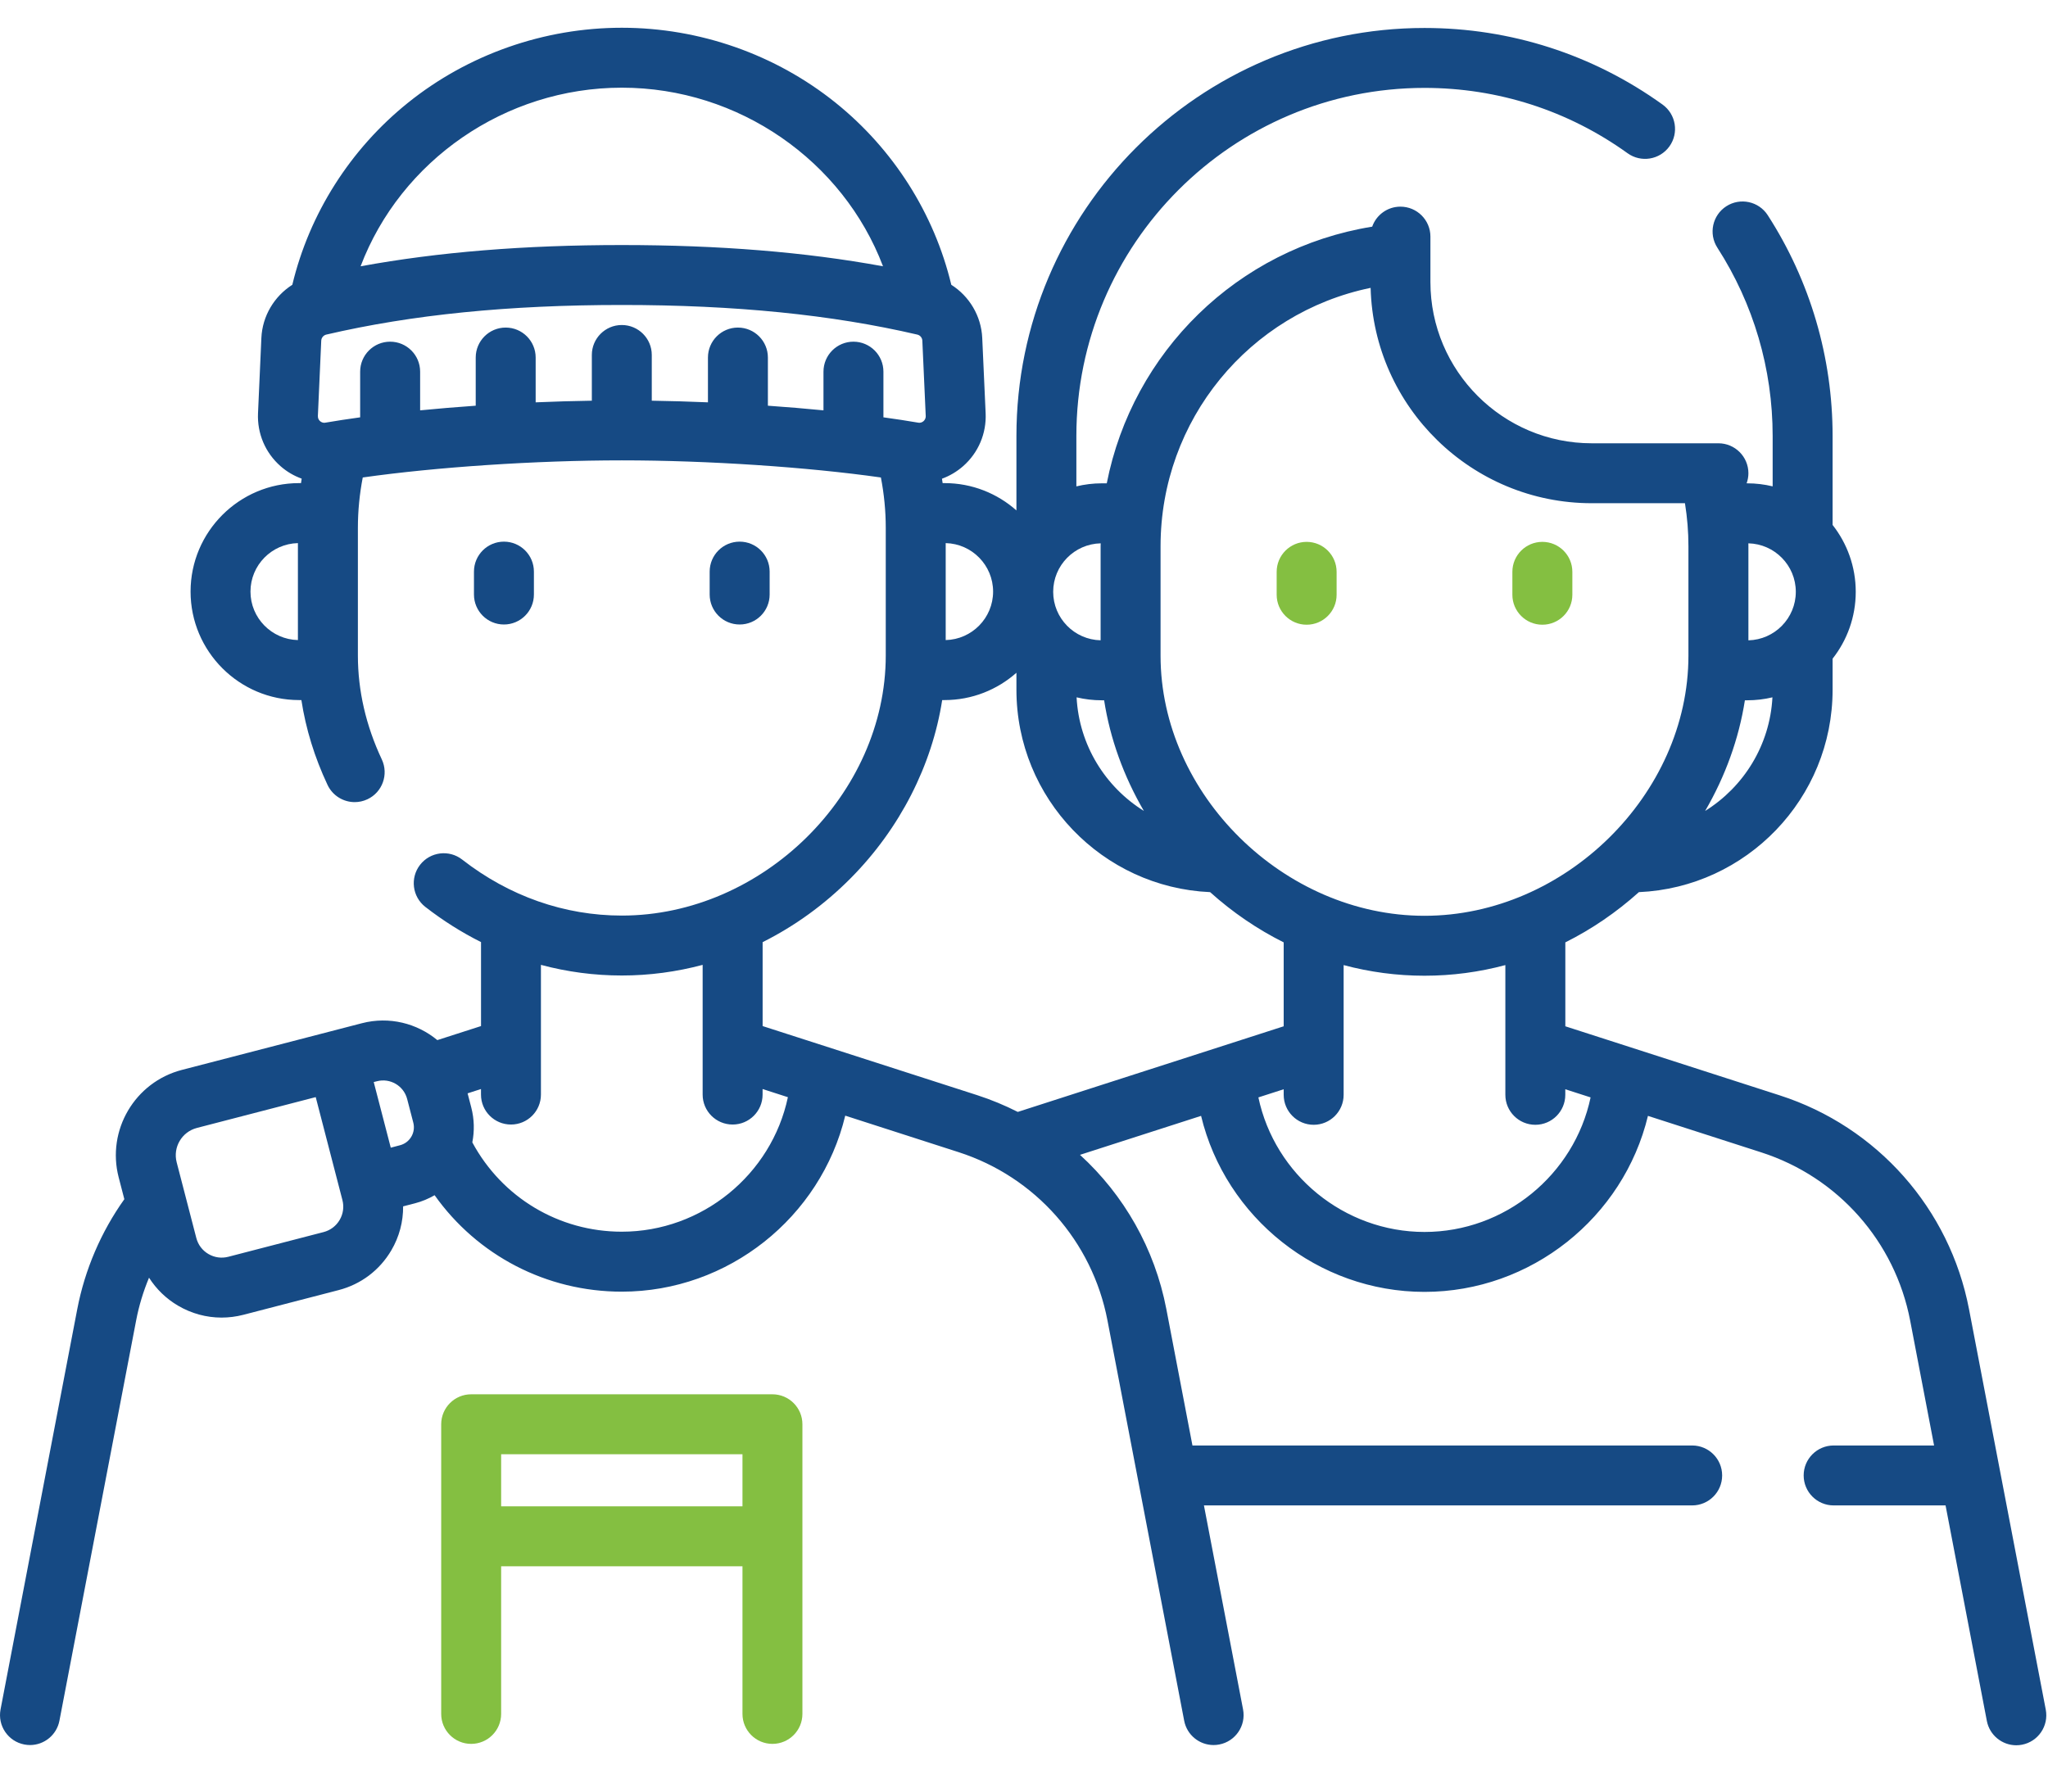 <?xml version="1.0" encoding="UTF-8"?>
<svg width="56px" height="49px" viewBox="0 0 56 49" version="1.1" xmlns="http://www.w3.org/2000/svg" xmlns:xlink="http://www.w3.org/1999/xlink">
    <title>friend</title>
    <g id="Page-1" stroke="none" stroke-width="1" fill="none" fill-rule="evenodd">
        <g id="Home-12" transform="translate(-768, -5559)" fill-rule="nonzero">
            <g id="WE-DELIVER" transform="translate(-1, 5169)">
                <g id="5-points" transform="translate(178, 258)">
                    <g id="row-2" transform="translate(2, 132.5)">
                        <g id="d-4" transform="translate(589, 0.25)">
                            <g id="friend" transform="translate(-0, 0)">
                                <path d="M55.939,46.009 L53.841,35.059 C53.314,32.309 51.33,30.066 48.664,29.208 L42.802,27.319 L42.802,25.024 C43.52,24.665 44.196,24.205 44.814,23.65 C47.756,23.521 50.11,21.088 50.11,18.115 L50.11,17.265 C50.506,16.761 50.743,16.126 50.743,15.436 C50.743,14.746 50.506,14.111 50.11,13.607 L50.11,11.173 C50.11,9.023 49.497,6.936 48.337,5.136 C48.092,4.756 47.585,4.646 47.204,4.891 C46.824,5.136 46.714,5.644 46.959,6.024 C47.948,7.559 48.471,9.339 48.471,11.173 L48.471,12.552 C48.248,12.498 48.016,12.469 47.777,12.469 L47.759,12.469 C47.79,12.383 47.808,12.29 47.808,12.193 C47.808,11.741 47.441,11.374 46.988,11.374 L43.524,11.374 C41.092,11.374 39.113,9.395 39.113,6.963 L39.113,5.721 C39.113,5.269 38.746,4.902 38.293,4.902 C37.936,4.902 37.633,5.13 37.521,5.449 C33.831,6.046 30.967,8.884 30.263,12.469 L30.126,12.469 C29.887,12.469 29.655,12.499 29.432,12.552 L29.432,11.173 C29.432,5.925 33.702,1.654 38.951,1.654 C40.959,1.654 42.879,2.272 44.504,3.441 C44.871,3.705 45.383,3.622 45.648,3.254 C45.912,2.887 45.828,2.375 45.461,2.11 C43.556,0.74 41.305,0.015 38.951,0.015 C32.799,0.015 27.793,5.021 27.793,11.174 L27.793,13.21 C27.269,12.746 26.581,12.463 25.828,12.463 L25.775,12.463 C25.769,12.423 25.763,12.383 25.757,12.343 C25.967,12.266 26.163,12.151 26.336,11.999 C26.752,11.633 26.976,11.105 26.951,10.552 L26.858,8.493 C26.831,7.89 26.504,7.351 26.012,7.039 C25.546,5.094 24.429,3.331 22.85,2.061 C21.205,0.738 19.129,0.009 17.003,0.009 C14.877,0.009 12.8,0.738 11.155,2.061 C9.576,3.331 8.459,5.094 7.993,7.039 C7.502,7.351 7.174,7.89 7.147,8.493 L7.055,10.552 C7.03,11.105 7.254,11.633 7.67,11.999 C7.842,12.151 8.039,12.265 8.249,12.341 C8.242,12.382 8.236,12.422 8.231,12.463 L8.178,12.463 C6.542,12.463 5.211,13.794 5.211,15.43 C5.211,17.066 6.542,18.397 8.178,18.397 L8.241,18.397 C8.362,19.185 8.601,19.962 8.956,20.717 C9.096,21.014 9.391,21.188 9.699,21.188 C9.815,21.188 9.934,21.163 10.047,21.11 C10.457,20.918 10.632,20.429 10.44,20.02 C10.006,19.096 9.786,18.14 9.786,17.177 L9.786,13.685 C9.786,13.221 9.832,12.76 9.919,12.309 C11.916,12.025 14.648,11.841 17.003,11.841 C19.358,11.841 22.09,12.025 24.087,12.309 C24.174,12.76 24.22,13.221 24.22,13.685 L24.22,17.177 C24.22,20.966 20.848,24.291 17.003,24.291 C15.433,24.291 13.923,23.761 12.637,22.759 C12.28,22.481 11.765,22.545 11.487,22.902 C11.209,23.259 11.272,23.774 11.629,24.053 C12.113,24.429 12.622,24.75 13.153,25.016 L13.153,27.313 L11.958,27.697 C11.404,27.238 10.645,27.041 9.896,27.235 L4.973,28.512 C3.686,28.846 2.911,30.164 3.245,31.451 L3.4,32.048 C2.763,32.941 2.32,33.976 2.113,35.053 L0.015,46.003 C-0.07,46.448 0.221,46.877 0.666,46.962 C0.718,46.972 0.769,46.977 0.821,46.977 C1.206,46.977 1.549,46.704 1.625,46.312 L3.723,35.362 C3.799,34.962 3.919,34.571 4.075,34.195 C4.273,34.505 4.541,34.768 4.868,34.96 C5.235,35.176 5.644,35.286 6.058,35.286 C6.257,35.286 6.457,35.261 6.654,35.21 L9.26,34.534 C9.87,34.376 10.381,33.99 10.7,33.447 C10.918,33.077 11.026,32.663 11.023,32.244 L11.348,32.16 C11.538,32.111 11.717,32.035 11.884,31.939 C13.052,33.585 14.94,34.577 17.002,34.577 C19.912,34.577 22.443,32.544 23.112,29.763 L26.213,30.762 C28.308,31.437 29.867,33.199 30.282,35.362 L32.38,46.312 C32.455,46.704 32.798,46.977 33.184,46.977 C33.235,46.977 33.287,46.972 33.339,46.962 C33.783,46.877 34.075,46.448 33.99,46.003 L32.92,40.423 L46.27,40.423 C46.723,40.423 47.09,40.056 47.09,39.603 C47.09,39.151 46.723,38.784 46.27,38.784 L32.606,38.784 L31.892,35.053 C31.575,33.4 30.732,31.931 29.531,30.835 L32.842,29.769 C33.51,32.55 36.042,34.583 38.951,34.583 C41.862,34.583 44.392,32.55 45.061,29.769 L48.162,30.768 C50.257,31.443 51.816,33.205 52.231,35.368 L52.885,38.784 L50.139,38.784 C49.686,38.784 49.319,39.151 49.319,39.603 C49.319,40.056 49.686,40.423 50.139,40.423 L53.199,40.423 L54.328,46.318 C54.404,46.71 54.747,46.983 55.133,46.983 C55.184,46.983 55.236,46.978 55.288,46.968 C55.732,46.883 56.024,46.454 55.939,46.009 L55.939,46.009 Z M49.104,15.436 C49.104,16.158 48.525,16.746 47.808,16.763 L47.808,14.19 C47.808,14.164 47.807,14.137 47.807,14.11 C48.525,14.127 49.104,14.714 49.104,15.436 Z M46.625,21.429 C47.176,20.483 47.548,19.454 47.712,18.403 L47.777,18.403 C48.014,18.403 48.244,18.375 48.465,18.322 C48.396,19.633 47.677,20.774 46.625,21.429 Z M31.734,14.19 C31.734,10.735 34.16,7.807 37.478,7.123 C37.563,10.385 40.242,13.013 43.524,13.013 L46.073,13.013 C46.136,13.401 46.168,13.795 46.168,14.19 L46.168,17.183 C46.168,20.973 42.796,24.297 38.951,24.297 C35.106,24.297 31.734,20.973 31.734,17.183 L31.734,14.19 L31.734,14.19 Z M30.126,18.403 L30.191,18.403 C30.354,19.454 30.727,20.483 31.278,21.429 C30.226,20.774 29.507,19.633 29.438,18.322 C29.659,18.375 29.889,18.403 30.126,18.403 Z M30.095,14.19 L30.095,16.762 C29.377,16.746 28.798,16.158 28.798,15.436 C28.798,14.714 29.378,14.126 30.097,14.11 C30.096,14.137 30.095,14.163 30.095,14.19 L30.095,14.19 Z M27.155,15.43 C27.155,16.152 26.576,16.739 25.859,16.756 L25.859,14.104 C26.576,14.121 27.155,14.709 27.155,15.43 L27.155,15.43 Z M23.336,8.595 C22.884,8.595 22.517,8.962 22.517,9.415 L22.517,10.473 C22.025,10.425 21.516,10.382 20.997,10.346 L20.997,9.029 C20.997,8.576 20.63,8.209 20.177,8.209 C19.725,8.209 19.358,8.576 19.358,9.029 L19.358,10.254 C18.843,10.232 18.329,10.217 17.822,10.209 L17.822,8.958 C17.822,8.506 17.455,8.139 17.002,8.139 C16.55,8.139 16.183,8.506 16.183,8.958 L16.183,10.209 C15.676,10.217 15.162,10.232 14.647,10.254 L14.647,9.029 C14.647,8.576 14.28,8.209 13.827,8.209 C13.375,8.209 13.008,8.576 13.008,9.029 L13.008,10.346 C12.489,10.382 11.98,10.425 11.488,10.473 L11.488,9.415 C11.488,8.962 11.121,8.595 10.668,8.595 C10.215,8.595 9.848,8.962 9.848,9.415 L9.848,10.664 C9.514,10.71 9.194,10.759 8.896,10.81 C8.83,10.822 8.781,10.794 8.753,10.769 C8.723,10.743 8.689,10.697 8.692,10.626 L8.784,8.567 C8.788,8.487 8.845,8.419 8.922,8.401 C11.264,7.856 13.907,7.591 17.002,7.591 C20.098,7.591 22.741,7.856 25.082,8.401 C25.16,8.419 25.217,8.487 25.22,8.567 L25.313,10.626 C25.316,10.697 25.281,10.743 25.252,10.769 C25.223,10.794 25.175,10.822 25.108,10.81 C24.811,10.759 24.491,10.71 24.156,10.664 L24.156,9.415 C24.156,8.962 23.789,8.595 23.336,8.595 L23.336,8.595 Z M17.003,1.648 C20.2,1.648 23.05,3.649 24.145,6.533 C22.017,6.143 19.666,5.952 17.002,5.952 C14.338,5.952 11.987,6.143 9.86,6.533 C10.955,3.649 13.804,1.648 17.003,1.648 L17.003,1.648 Z M6.849,15.43 C6.849,14.709 7.428,14.121 8.146,14.104 L8.146,16.756 C7.428,16.739 6.849,16.152 6.849,15.43 L6.849,15.43 Z M9.287,32.616 C9.19,32.781 9.034,32.899 8.849,32.947 L6.243,33.623 C6.057,33.671 5.864,33.644 5.699,33.547 C5.533,33.45 5.416,33.294 5.368,33.109 L4.831,31.039 C4.724,30.627 4.972,30.206 5.384,30.099 L8.633,29.256 L9.363,32.072 C9.411,32.258 9.384,32.451 9.287,32.616 Z M10.936,30.573 L10.685,30.639 L10.219,28.844 L10.307,28.822 C10.669,28.728 11.039,28.946 11.133,29.307 L11.301,29.954 C11.335,30.085 11.316,30.222 11.247,30.339 C11.178,30.456 11.068,30.539 10.936,30.573 L10.936,30.573 Z M17.002,32.937 C15.283,32.937 13.728,32.003 12.915,30.494 C12.976,30.182 12.969,29.859 12.887,29.542 L12.786,29.153 L13.152,29.035 L13.152,29.187 C13.152,29.64 13.519,30.006 13.972,30.006 C14.424,30.006 14.791,29.64 14.791,29.187 L14.791,25.639 C15.508,25.831 16.249,25.93 17.002,25.93 C17.756,25.93 18.497,25.83 19.213,25.639 L19.213,29.187 C19.213,29.64 19.58,30.006 20.033,30.006 C20.485,30.006 20.852,29.64 20.852,29.187 L20.852,29.035 L21.544,29.258 C21.097,31.375 19.195,32.937 17.002,32.937 L17.002,32.937 Z M26.715,29.201 L20.853,27.313 L20.853,25.018 C21.73,24.579 22.546,23.991 23.268,23.262 C24.61,21.906 25.485,20.182 25.763,18.397 L25.827,18.397 C26.581,18.397 27.269,18.114 27.793,17.65 L27.793,18.115 C27.793,21.088 30.147,23.521 33.089,23.65 C33.706,24.205 34.383,24.665 35.101,25.024 L35.101,27.319 L27.83,29.661 C27.475,29.481 27.102,29.326 26.715,29.201 L26.715,29.201 Z M38.951,32.944 C36.758,32.944 34.857,31.381 34.409,29.264 L35.101,29.041 L35.101,29.193 C35.101,29.646 35.468,30.013 35.921,30.013 C36.373,30.013 36.74,29.646 36.74,29.193 L36.74,25.645 C37.457,25.837 38.198,25.936 38.951,25.936 C39.705,25.936 40.446,25.837 41.162,25.645 L41.162,29.193 C41.162,29.646 41.529,30.013 41.982,30.013 C42.434,30.013 42.801,29.646 42.801,29.193 L42.801,29.041 L43.493,29.264 C43.046,31.382 41.145,32.944 38.951,32.944 Z" id="Shape" fill="#164A84"></path>
                                <path d="M35.728,16.336 C36.181,16.336 36.548,15.969 36.548,15.517 L36.548,14.89 C36.548,14.437 36.181,14.07 35.728,14.07 C35.276,14.07 34.909,14.437 34.909,14.89 L34.909,15.517 C34.909,15.969 35.276,16.336 35.728,16.336 Z" id="Path" fill="#84BF41"></path>
                                <path d="M42.174,16.336 C42.627,16.336 42.994,15.969 42.994,15.517 L42.994,14.89 C42.994,14.437 42.627,14.07 42.174,14.07 C41.721,14.07 41.354,14.437 41.354,14.89 L41.354,15.517 C41.354,15.969 41.721,16.336 42.174,16.336 Z" id="Path" fill="#84BF41"></path>
                                <path d="M14.599,15.51 L14.599,14.884 C14.599,14.431 14.232,14.064 13.779,14.064 C13.327,14.064 12.96,14.431 12.96,14.884 L12.96,15.51 C12.96,15.963 13.327,16.33 13.779,16.33 C14.232,16.33 14.599,15.963 14.599,15.51 Z" id="Path" fill="#164A84"></path>
                                <path d="M21.045,15.51 L21.045,14.884 C21.045,14.431 20.678,14.064 20.225,14.064 C19.772,14.064 19.405,14.431 19.405,14.884 L19.405,15.51 C19.405,15.963 19.772,16.33 20.225,16.33 C20.678,16.33 21.045,15.963 21.045,15.51 Z" id="Path" fill="#164A84"></path>
                                <path d="M21.121,37.384 L12.883,37.384 C12.431,37.384 12.064,37.751 12.064,38.204 L12.064,46.125 C12.064,46.578 12.431,46.945 12.883,46.945 C13.336,46.945 13.703,46.578 13.703,46.125 L13.703,42.087 L20.302,42.087 L20.302,46.125 C20.302,46.578 20.669,46.945 21.121,46.945 C21.574,46.945 21.941,46.578 21.941,46.125 L21.941,38.204 C21.941,37.751 21.574,37.384 21.121,37.384 Z M13.703,40.448 L13.703,39.023 L20.302,39.023 L20.302,40.448 L13.703,40.448 Z" id="Shape" fill="#84BF41"></path>
                            </g>
                        </g>
                    </g>
                </g>
            </g>
        </g>
    </g>
</svg>
